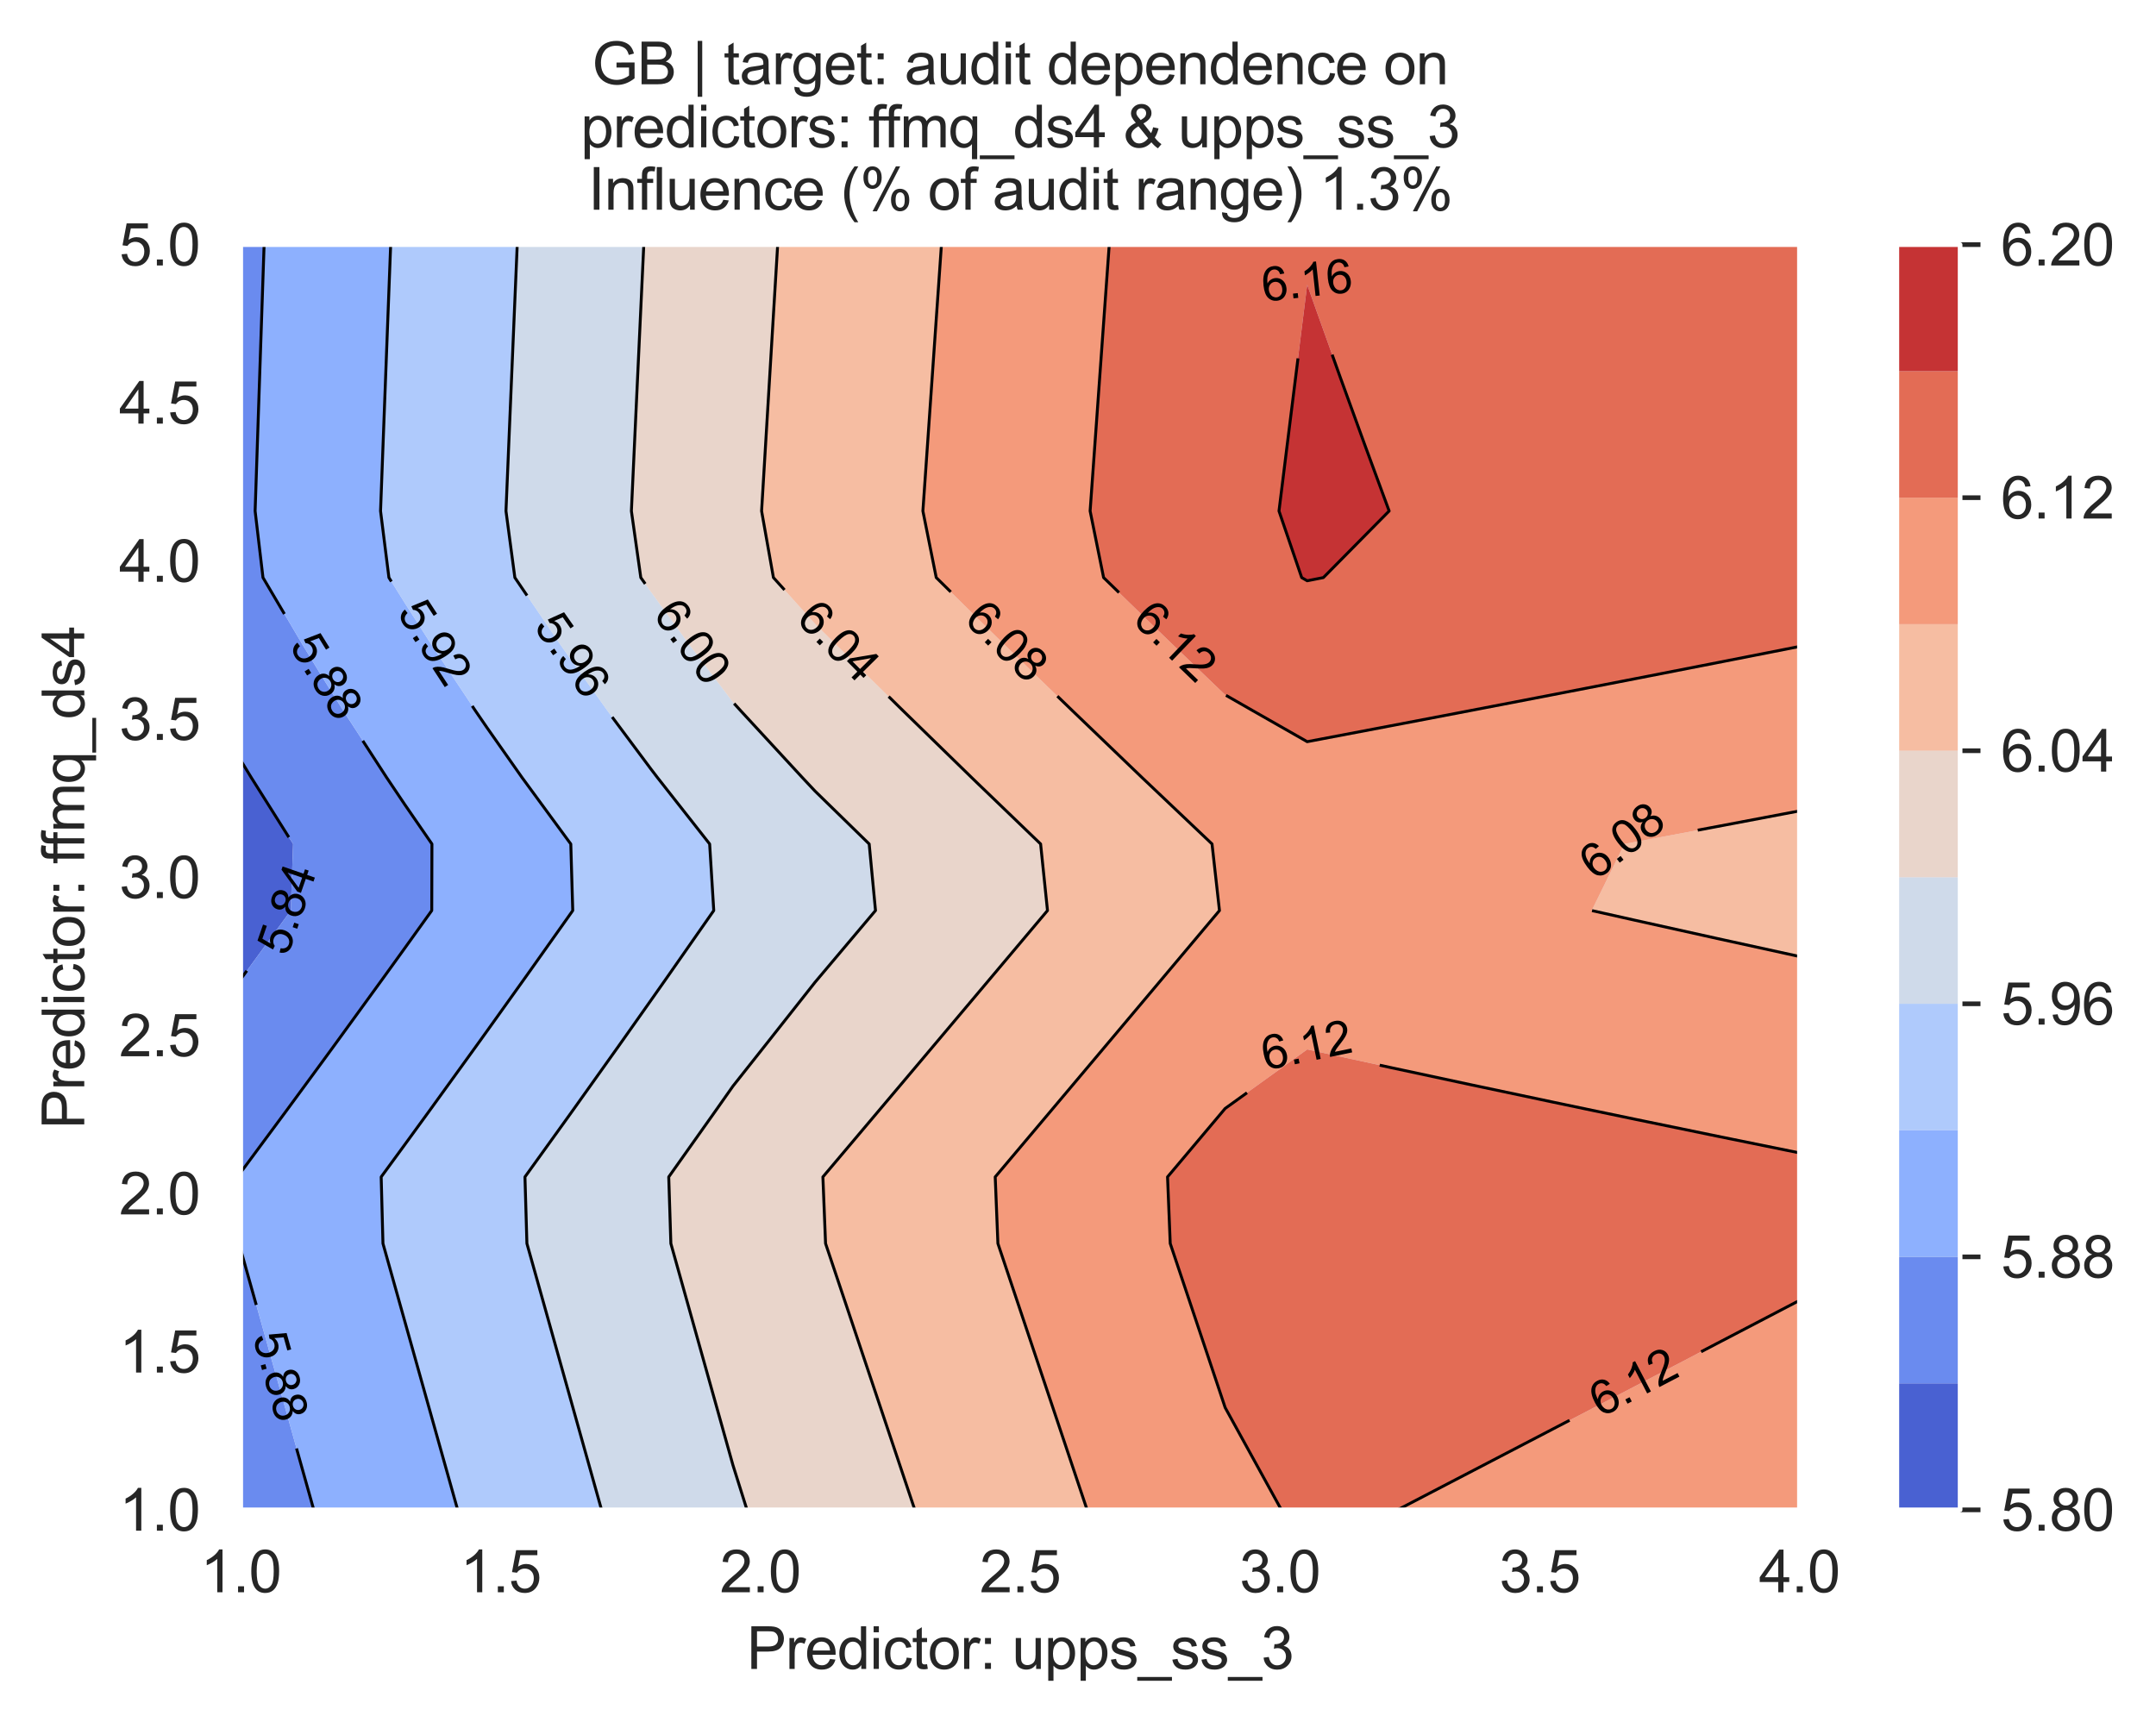 <?xml version="1.0" encoding="utf-8" standalone="no"?>
<!DOCTYPE svg PUBLIC "-//W3C//DTD SVG 1.1//EN"
  "http://www.w3.org/Graphics/SVG/1.1/DTD/svg11.dtd">
<svg xmlns:xlink="http://www.w3.org/1999/xlink" width="370.48pt" height="296.003pt" viewBox="0 0 370.48 296.003" xmlns="http://www.w3.org/2000/svg" version="1.1">
 <defs>
  <style type="text/css">*{stroke-linejoin: round; stroke-linecap: butt}</style>
 </defs>
 <g id="figure_1">
  <g id="patch_1">
   <path d="M 0 296.003 
L 370.48 296.003 
L 370.48 0 
L 0 0 
z
" style="fill: #ffffff"/>
  </g>
  <g id="axes_1">
   <g id="patch_2">
    <path d="M 41.367 259.483 
L 309.207 259.483 
L 309.207 42.043 
L 41.367 42.043 
z
" style="fill: #eaeaf2"/>
   </g>
   <g id="matplotlib.axis_1">
    <g id="xtick_1">
     <g id="line2d_1">
      <path d="M 41.367 259.483 
L 41.367 42.043 
" clip-path="url(#pb5ce07b259)" style="fill: none; stroke: #ffffff; stroke-width: 0.8; stroke-linecap: round"/>
     </g>
     <g id="text_1">
      <!-- 1.0 -->
      <g style="fill: #262626" transform="translate(34.417 273.641)scale(0.1 -0.1)">
       <defs>
        <path id="ArialMT-31" d="M 2384 0 
L 1822 0 
L 1822 3584 
Q 1619 3391 1289 3197 
Q 959 3003 697 2906 
L 697 3450 
Q 1169 3672 1522 3987 
Q 1875 4303 2022 4600 
L 2384 4600 
L 2384 0 
z
" transform="scale(0.016)"/>
        <path id="ArialMT-2e" d="M 581 0 
L 581 641 
L 1222 641 
L 1222 0 
L 581 0 
z
" transform="scale(0.016)"/>
        <path id="ArialMT-30" d="M 266 2259 
Q 266 3072 433 3567 
Q 600 4063 929 4331 
Q 1259 4600 1759 4600 
Q 2128 4600 2406 4451 
Q 2684 4303 2865 4023 
Q 3047 3744 3150 3342 
Q 3253 2941 3253 2259 
Q 3253 1453 3087 958 
Q 2922 463 2592 192 
Q 2263 -78 1759 -78 
Q 1097 -78 719 397 
Q 266 969 266 2259 
z
M 844 2259 
Q 844 1131 1108 757 
Q 1372 384 1759 384 
Q 2147 384 2411 759 
Q 2675 1134 2675 2259 
Q 2675 3391 2411 3762 
Q 2147 4134 1753 4134 
Q 1366 4134 1134 3806 
Q 844 3388 844 2259 
z
" transform="scale(0.016)"/>
       </defs>
       <use xlink:href="#ArialMT-31"/>
       <use xlink:href="#ArialMT-2e" x="55.615"/>
       <use xlink:href="#ArialMT-30" x="83.398"/>
      </g>
     </g>
    </g>
    <g id="xtick_2">
     <g id="line2d_2">
      <path d="M 86.007 259.483 
L 86.007 42.043 
" clip-path="url(#pb5ce07b259)" style="fill: none; stroke: #ffffff; stroke-width: 0.8; stroke-linecap: round"/>
     </g>
     <g id="text_2">
      <!-- 1.5 -->
      <g style="fill: #262626" transform="translate(79.057 273.641)scale(0.1 -0.1)">
       <defs>
        <path id="ArialMT-35" d="M 266 1200 
L 856 1250 
Q 922 819 1161 601 
Q 1400 384 1738 384 
Q 2144 384 2425 690 
Q 2706 997 2706 1503 
Q 2706 1984 2436 2262 
Q 2166 2541 1728 2541 
Q 1456 2541 1237 2417 
Q 1019 2294 894 2097 
L 366 2166 
L 809 4519 
L 3088 4519 
L 3088 3981 
L 1259 3981 
L 1013 2750 
Q 1425 3038 1878 3038 
Q 2478 3038 2890 2622 
Q 3303 2206 3303 1553 
Q 3303 931 2941 478 
Q 2500 -78 1738 -78 
Q 1113 -78 717 272 
Q 322 622 266 1200 
z
" transform="scale(0.016)"/>
       </defs>
       <use xlink:href="#ArialMT-31"/>
       <use xlink:href="#ArialMT-2e" x="55.615"/>
       <use xlink:href="#ArialMT-35" x="83.398"/>
      </g>
     </g>
    </g>
    <g id="xtick_3">
     <g id="line2d_3">
      <path d="M 130.647 259.483 
L 130.647 42.043 
" clip-path="url(#pb5ce07b259)" style="fill: none; stroke: #ffffff; stroke-width: 0.8; stroke-linecap: round"/>
     </g>
     <g id="text_3">
      <!-- 2.0 -->
      <g style="fill: #262626" transform="translate(123.697 273.641)scale(0.1 -0.1)">
       <defs>
        <path id="ArialMT-32" d="M 3222 541 
L 3222 0 
L 194 0 
Q 188 203 259 391 
Q 375 700 629 1000 
Q 884 1300 1366 1694 
Q 2113 2306 2375 2664 
Q 2638 3022 2638 3341 
Q 2638 3675 2398 3904 
Q 2159 4134 1775 4134 
Q 1369 4134 1125 3890 
Q 881 3647 878 3216 
L 300 3275 
Q 359 3922 746 4261 
Q 1134 4600 1788 4600 
Q 2447 4600 2831 4234 
Q 3216 3869 3216 3328 
Q 3216 3053 3103 2787 
Q 2991 2522 2730 2228 
Q 2469 1934 1863 1422 
Q 1356 997 1212 845 
Q 1069 694 975 541 
L 3222 541 
z
" transform="scale(0.016)"/>
       </defs>
       <use xlink:href="#ArialMT-32"/>
       <use xlink:href="#ArialMT-2e" x="55.615"/>
       <use xlink:href="#ArialMT-30" x="83.398"/>
      </g>
     </g>
    </g>
    <g id="xtick_4">
     <g id="line2d_4">
      <path d="M 175.287 259.483 
L 175.287 42.043 
" clip-path="url(#pb5ce07b259)" style="fill: none; stroke: #ffffff; stroke-width: 0.8; stroke-linecap: round"/>
     </g>
     <g id="text_4">
      <!-- 2.5 -->
      <g style="fill: #262626" transform="translate(168.337 273.641)scale(0.1 -0.1)">
       <use xlink:href="#ArialMT-32"/>
       <use xlink:href="#ArialMT-2e" x="55.615"/>
       <use xlink:href="#ArialMT-35" x="83.398"/>
      </g>
     </g>
    </g>
    <g id="xtick_5">
     <g id="line2d_5">
      <path d="M 219.927 259.483 
L 219.927 42.043 
" clip-path="url(#pb5ce07b259)" style="fill: none; stroke: #ffffff; stroke-width: 0.8; stroke-linecap: round"/>
     </g>
     <g id="text_5">
      <!-- 3.0 -->
      <g style="fill: #262626" transform="translate(212.977 273.641)scale(0.1 -0.1)">
       <defs>
        <path id="ArialMT-33" d="M 269 1209 
L 831 1284 
Q 928 806 1161 595 
Q 1394 384 1728 384 
Q 2125 384 2398 659 
Q 2672 934 2672 1341 
Q 2672 1728 2419 1979 
Q 2166 2231 1775 2231 
Q 1616 2231 1378 2169 
L 1441 2663 
Q 1497 2656 1531 2656 
Q 1891 2656 2178 2843 
Q 2466 3031 2466 3422 
Q 2466 3731 2256 3934 
Q 2047 4138 1716 4138 
Q 1388 4138 1169 3931 
Q 950 3725 888 3313 
L 325 3413 
Q 428 3978 793 4289 
Q 1159 4600 1703 4600 
Q 2078 4600 2393 4439 
Q 2709 4278 2876 4000 
Q 3044 3722 3044 3409 
Q 3044 3113 2884 2869 
Q 2725 2625 2413 2481 
Q 2819 2388 3044 2092 
Q 3269 1797 3269 1353 
Q 3269 753 2831 336 
Q 2394 -81 1725 -81 
Q 1122 -81 723 278 
Q 325 638 269 1209 
z
" transform="scale(0.016)"/>
       </defs>
       <use xlink:href="#ArialMT-33"/>
       <use xlink:href="#ArialMT-2e" x="55.615"/>
       <use xlink:href="#ArialMT-30" x="83.398"/>
      </g>
     </g>
    </g>
    <g id="xtick_6">
     <g id="line2d_6">
      <path d="M 264.567 259.483 
L 264.567 42.043 
" clip-path="url(#pb5ce07b259)" style="fill: none; stroke: #ffffff; stroke-width: 0.8; stroke-linecap: round"/>
     </g>
     <g id="text_6">
      <!-- 3.5 -->
      <g style="fill: #262626" transform="translate(257.617 273.641)scale(0.1 -0.1)">
       <use xlink:href="#ArialMT-33"/>
       <use xlink:href="#ArialMT-2e" x="55.615"/>
       <use xlink:href="#ArialMT-35" x="83.398"/>
      </g>
     </g>
    </g>
    <g id="xtick_7">
     <g id="line2d_7">
      <path d="M 309.207 259.483 
L 309.207 42.043 
" clip-path="url(#pb5ce07b259)" style="fill: none; stroke: #ffffff; stroke-width: 0.8; stroke-linecap: round"/>
     </g>
     <g id="text_7">
      <!-- 4.0 -->
      <g style="fill: #262626" transform="translate(302.257 273.641)scale(0.1 -0.1)">
       <defs>
        <path id="ArialMT-34" d="M 2069 0 
L 2069 1097 
L 81 1097 
L 81 1613 
L 2172 4581 
L 2631 4581 
L 2631 1613 
L 3250 1613 
L 3250 1097 
L 2631 1097 
L 2631 0 
L 2069 0 
z
M 2069 1613 
L 2069 3678 
L 634 1613 
L 2069 1613 
z
" transform="scale(0.016)"/>
       </defs>
       <use xlink:href="#ArialMT-34"/>
       <use xlink:href="#ArialMT-2e" x="55.615"/>
       <use xlink:href="#ArialMT-30" x="83.398"/>
      </g>
     </g>
    </g>
    <g id="text_8">
     <!-- Predictor: upps_ss_3 -->
     <g style="fill: #262626" transform="translate(128.32 286.816)scale(0.1 -0.1)">
      <defs>
       <path id="ArialMT-50" d="M 494 0 
L 494 4581 
L 2222 4581 
Q 2678 4581 2919 4538 
Q 3256 4481 3484 4323 
Q 3713 4166 3852 3881 
Q 3991 3597 3991 3256 
Q 3991 2672 3619 2267 
Q 3247 1863 2275 1863 
L 1100 1863 
L 1100 0 
L 494 0 
z
M 1100 2403 
L 2284 2403 
Q 2872 2403 3119 2622 
Q 3366 2841 3366 3238 
Q 3366 3525 3220 3729 
Q 3075 3934 2838 4000 
Q 2684 4041 2272 4041 
L 1100 4041 
L 1100 2403 
z
" transform="scale(0.016)"/>
       <path id="ArialMT-72" d="M 416 0 
L 416 3319 
L 922 3319 
L 922 2816 
Q 1116 3169 1280 3281 
Q 1444 3394 1641 3394 
Q 1925 3394 2219 3213 
L 2025 2691 
Q 1819 2813 1613 2813 
Q 1428 2813 1281 2702 
Q 1134 2591 1072 2394 
Q 978 2094 978 1738 
L 978 0 
L 416 0 
z
" transform="scale(0.016)"/>
       <path id="ArialMT-65" d="M 2694 1069 
L 3275 997 
Q 3138 488 2766 206 
Q 2394 -75 1816 -75 
Q 1088 -75 661 373 
Q 234 822 234 1631 
Q 234 2469 665 2931 
Q 1097 3394 1784 3394 
Q 2450 3394 2872 2941 
Q 3294 2488 3294 1666 
Q 3294 1616 3291 1516 
L 816 1516 
Q 847 969 1125 678 
Q 1403 388 1819 388 
Q 2128 388 2347 550 
Q 2566 713 2694 1069 
z
M 847 1978 
L 2700 1978 
Q 2663 2397 2488 2606 
Q 2219 2931 1791 2931 
Q 1403 2931 1139 2672 
Q 875 2413 847 1978 
z
" transform="scale(0.016)"/>
       <path id="ArialMT-64" d="M 2575 0 
L 2575 419 
Q 2259 -75 1647 -75 
Q 1250 -75 917 144 
Q 584 363 401 755 
Q 219 1147 219 1656 
Q 219 2153 384 2558 
Q 550 2963 881 3178 
Q 1213 3394 1622 3394 
Q 1922 3394 2156 3267 
Q 2391 3141 2538 2938 
L 2538 4581 
L 3097 4581 
L 3097 0 
L 2575 0 
z
M 797 1656 
Q 797 1019 1065 703 
Q 1334 388 1700 388 
Q 2069 388 2326 689 
Q 2584 991 2584 1609 
Q 2584 2291 2321 2609 
Q 2059 2928 1675 2928 
Q 1300 2928 1048 2622 
Q 797 2316 797 1656 
z
" transform="scale(0.016)"/>
       <path id="ArialMT-69" d="M 425 3934 
L 425 4581 
L 988 4581 
L 988 3934 
L 425 3934 
z
M 425 0 
L 425 3319 
L 988 3319 
L 988 0 
L 425 0 
z
" transform="scale(0.016)"/>
       <path id="ArialMT-63" d="M 2588 1216 
L 3141 1144 
Q 3050 572 2676 248 
Q 2303 -75 1759 -75 
Q 1078 -75 664 370 
Q 250 816 250 1647 
Q 250 2184 428 2587 
Q 606 2991 970 3192 
Q 1334 3394 1763 3394 
Q 2303 3394 2647 3120 
Q 2991 2847 3088 2344 
L 2541 2259 
Q 2463 2594 2264 2762 
Q 2066 2931 1784 2931 
Q 1359 2931 1093 2626 
Q 828 2322 828 1663 
Q 828 994 1084 691 
Q 1341 388 1753 388 
Q 2084 388 2306 591 
Q 2528 794 2588 1216 
z
" transform="scale(0.016)"/>
       <path id="ArialMT-74" d="M 1650 503 
L 1731 6 
Q 1494 -44 1306 -44 
Q 1000 -44 831 53 
Q 663 150 594 308 
Q 525 466 525 972 
L 525 2881 
L 113 2881 
L 113 3319 
L 525 3319 
L 525 4141 
L 1084 4478 
L 1084 3319 
L 1650 3319 
L 1650 2881 
L 1084 2881 
L 1084 941 
Q 1084 700 1114 631 
Q 1144 563 1211 522 
Q 1278 481 1403 481 
Q 1497 481 1650 503 
z
" transform="scale(0.016)"/>
       <path id="ArialMT-6f" d="M 213 1659 
Q 213 2581 725 3025 
Q 1153 3394 1769 3394 
Q 2453 3394 2887 2945 
Q 3322 2497 3322 1706 
Q 3322 1066 3130 698 
Q 2938 331 2570 128 
Q 2203 -75 1769 -75 
Q 1072 -75 642 372 
Q 213 819 213 1659 
z
M 791 1659 
Q 791 1022 1069 705 
Q 1347 388 1769 388 
Q 2188 388 2466 706 
Q 2744 1025 2744 1678 
Q 2744 2294 2464 2611 
Q 2184 2928 1769 2928 
Q 1347 2928 1069 2612 
Q 791 2297 791 1659 
z
" transform="scale(0.016)"/>
       <path id="ArialMT-3a" d="M 578 2678 
L 578 3319 
L 1219 3319 
L 1219 2678 
L 578 2678 
z
M 578 0 
L 578 641 
L 1219 641 
L 1219 0 
L 578 0 
z
" transform="scale(0.016)"/>
       <path id="ArialMT-20" transform="scale(0.016)"/>
       <path id="ArialMT-75" d="M 2597 0 
L 2597 488 
Q 2209 -75 1544 -75 
Q 1250 -75 995 37 
Q 741 150 617 320 
Q 494 491 444 738 
Q 409 903 409 1263 
L 409 3319 
L 972 3319 
L 972 1478 
Q 972 1038 1006 884 
Q 1059 663 1231 536 
Q 1403 409 1656 409 
Q 1909 409 2131 539 
Q 2353 669 2445 892 
Q 2538 1116 2538 1541 
L 2538 3319 
L 3100 3319 
L 3100 0 
L 2597 0 
z
" transform="scale(0.016)"/>
       <path id="ArialMT-70" d="M 422 -1272 
L 422 3319 
L 934 3319 
L 934 2888 
Q 1116 3141 1344 3267 
Q 1572 3394 1897 3394 
Q 2322 3394 2647 3175 
Q 2972 2956 3137 2557 
Q 3303 2159 3303 1684 
Q 3303 1175 3120 767 
Q 2938 359 2589 142 
Q 2241 -75 1856 -75 
Q 1575 -75 1351 44 
Q 1128 163 984 344 
L 984 -1272 
L 422 -1272 
z
M 931 1641 
Q 931 1000 1190 694 
Q 1450 388 1819 388 
Q 2194 388 2461 705 
Q 2728 1022 2728 1688 
Q 2728 2322 2467 2637 
Q 2206 2953 1844 2953 
Q 1484 2953 1207 2617 
Q 931 2281 931 1641 
z
" transform="scale(0.016)"/>
       <path id="ArialMT-73" d="M 197 991 
L 753 1078 
Q 800 744 1014 566 
Q 1228 388 1613 388 
Q 2000 388 2187 545 
Q 2375 703 2375 916 
Q 2375 1106 2209 1216 
Q 2094 1291 1634 1406 
Q 1016 1563 777 1677 
Q 538 1791 414 1992 
Q 291 2194 291 2438 
Q 291 2659 392 2848 
Q 494 3038 669 3163 
Q 800 3259 1026 3326 
Q 1253 3394 1513 3394 
Q 1903 3394 2198 3281 
Q 2494 3169 2634 2976 
Q 2775 2784 2828 2463 
L 2278 2388 
Q 2241 2644 2061 2787 
Q 1881 2931 1553 2931 
Q 1166 2931 1000 2803 
Q 834 2675 834 2503 
Q 834 2394 903 2306 
Q 972 2216 1119 2156 
Q 1203 2125 1616 2013 
Q 2213 1853 2448 1751 
Q 2684 1650 2818 1456 
Q 2953 1263 2953 975 
Q 2953 694 2789 445 
Q 2625 197 2315 61 
Q 2006 -75 1616 -75 
Q 969 -75 630 194 
Q 291 463 197 991 
z
" transform="scale(0.016)"/>
       <path id="ArialMT-5f" d="M -97 -1272 
L -97 -866 
L 3631 -866 
L 3631 -1272 
L -97 -1272 
z
" transform="scale(0.016)"/>
      </defs>
      <use xlink:href="#ArialMT-50"/>
      <use xlink:href="#ArialMT-72" x="66.699"/>
      <use xlink:href="#ArialMT-65" x="100"/>
      <use xlink:href="#ArialMT-64" x="155.615"/>
      <use xlink:href="#ArialMT-69" x="211.23"/>
      <use xlink:href="#ArialMT-63" x="233.447"/>
      <use xlink:href="#ArialMT-74" x="283.447"/>
      <use xlink:href="#ArialMT-6f" x="311.23"/>
      <use xlink:href="#ArialMT-72" x="366.846"/>
      <use xlink:href="#ArialMT-3a" x="400.146"/>
      <use xlink:href="#ArialMT-20" x="427.93"/>
      <use xlink:href="#ArialMT-75" x="455.713"/>
      <use xlink:href="#ArialMT-70" x="511.328"/>
      <use xlink:href="#ArialMT-70" x="566.943"/>
      <use xlink:href="#ArialMT-73" x="622.559"/>
      <use xlink:href="#ArialMT-5f" x="672.559"/>
      <use xlink:href="#ArialMT-73" x="728.174"/>
      <use xlink:href="#ArialMT-73" x="778.174"/>
      <use xlink:href="#ArialMT-5f" x="828.174"/>
      <use xlink:href="#ArialMT-33" x="883.789"/>
     </g>
    </g>
   </g>
   <g id="matplotlib.axis_2">
    <g id="ytick_1">
     <g id="line2d_8">
      <path d="M 41.367 259.483 
L 309.207 259.483 
" clip-path="url(#pb5ce07b259)" style="fill: none; stroke: #ffffff; stroke-width: 0.8; stroke-linecap: round"/>
     </g>
     <g id="text_9">
      <!-- 1.0 -->
      <g style="fill: #262626" transform="translate(20.467 263.062)scale(0.1 -0.1)">
       <use xlink:href="#ArialMT-31"/>
       <use xlink:href="#ArialMT-2e" x="55.615"/>
       <use xlink:href="#ArialMT-30" x="83.398"/>
      </g>
     </g>
    </g>
    <g id="ytick_2">
     <g id="line2d_9">
      <path d="M 41.367 232.303 
L 309.207 232.303 
" clip-path="url(#pb5ce07b259)" style="fill: none; stroke: #ffffff; stroke-width: 0.8; stroke-linecap: round"/>
     </g>
     <g id="text_10">
      <!-- 1.5 -->
      <g style="fill: #262626" transform="translate(20.467 235.882)scale(0.1 -0.1)">
       <use xlink:href="#ArialMT-31"/>
       <use xlink:href="#ArialMT-2e" x="55.615"/>
       <use xlink:href="#ArialMT-35" x="83.398"/>
      </g>
     </g>
    </g>
    <g id="ytick_3">
     <g id="line2d_10">
      <path d="M 41.367 205.123 
L 309.207 205.123 
" clip-path="url(#pb5ce07b259)" style="fill: none; stroke: #ffffff; stroke-width: 0.8; stroke-linecap: round"/>
     </g>
     <g id="text_11">
      <!-- 2.0 -->
      <g style="fill: #262626" transform="translate(20.467 208.702)scale(0.1 -0.1)">
       <use xlink:href="#ArialMT-32"/>
       <use xlink:href="#ArialMT-2e" x="55.615"/>
       <use xlink:href="#ArialMT-30" x="83.398"/>
      </g>
     </g>
    </g>
    <g id="ytick_4">
     <g id="line2d_11">
      <path d="M 41.367 177.943 
L 309.207 177.943 
" clip-path="url(#pb5ce07b259)" style="fill: none; stroke: #ffffff; stroke-width: 0.8; stroke-linecap: round"/>
     </g>
     <g id="text_12">
      <!-- 2.5 -->
      <g style="fill: #262626" transform="translate(20.467 181.522)scale(0.1 -0.1)">
       <use xlink:href="#ArialMT-32"/>
       <use xlink:href="#ArialMT-2e" x="55.615"/>
       <use xlink:href="#ArialMT-35" x="83.398"/>
      </g>
     </g>
    </g>
    <g id="ytick_5">
     <g id="line2d_12">
      <path d="M 41.367 150.763 
L 309.207 150.763 
" clip-path="url(#pb5ce07b259)" style="fill: none; stroke: #ffffff; stroke-width: 0.8; stroke-linecap: round"/>
     </g>
     <g id="text_13">
      <!-- 3.0 -->
      <g style="fill: #262626" transform="translate(20.467 154.342)scale(0.1 -0.1)">
       <use xlink:href="#ArialMT-33"/>
       <use xlink:href="#ArialMT-2e" x="55.615"/>
       <use xlink:href="#ArialMT-30" x="83.398"/>
      </g>
     </g>
    </g>
    <g id="ytick_6">
     <g id="line2d_13">
      <path d="M 41.367 123.583 
L 309.207 123.583 
" clip-path="url(#pb5ce07b259)" style="fill: none; stroke: #ffffff; stroke-width: 0.8; stroke-linecap: round"/>
     </g>
     <g id="text_14">
      <!-- 3.5 -->
      <g style="fill: #262626" transform="translate(20.467 127.162)scale(0.1 -0.1)">
       <use xlink:href="#ArialMT-33"/>
       <use xlink:href="#ArialMT-2e" x="55.615"/>
       <use xlink:href="#ArialMT-35" x="83.398"/>
      </g>
     </g>
    </g>
    <g id="ytick_7">
     <g id="line2d_14">
      <path d="M 41.367 96.403 
L 309.207 96.403 
" clip-path="url(#pb5ce07b259)" style="fill: none; stroke: #ffffff; stroke-width: 0.8; stroke-linecap: round"/>
     </g>
     <g id="text_15">
      <!-- 4.0 -->
      <g style="fill: #262626" transform="translate(20.467 99.982)scale(0.1 -0.1)">
       <use xlink:href="#ArialMT-34"/>
       <use xlink:href="#ArialMT-2e" x="55.615"/>
       <use xlink:href="#ArialMT-30" x="83.398"/>
      </g>
     </g>
    </g>
    <g id="ytick_8">
     <g id="line2d_15">
      <path d="M 41.367 69.223 
L 309.207 69.223 
" clip-path="url(#pb5ce07b259)" style="fill: none; stroke: #ffffff; stroke-width: 0.8; stroke-linecap: round"/>
     </g>
     <g id="text_16">
      <!-- 4.5 -->
      <g style="fill: #262626" transform="translate(20.467 72.802)scale(0.1 -0.1)">
       <use xlink:href="#ArialMT-34"/>
       <use xlink:href="#ArialMT-2e" x="55.615"/>
       <use xlink:href="#ArialMT-35" x="83.398"/>
      </g>
     </g>
    </g>
    <g id="ytick_9">
     <g id="line2d_16">
      <path d="M 41.367 42.043 
L 309.207 42.043 
" clip-path="url(#pb5ce07b259)" style="fill: none; stroke: #ffffff; stroke-width: 0.8; stroke-linecap: round"/>
     </g>
     <g id="text_17">
      <!-- 5.0 -->
      <g style="fill: #262626" transform="translate(20.467 45.622)scale(0.1 -0.1)">
       <use xlink:href="#ArialMT-35"/>
       <use xlink:href="#ArialMT-2e" x="55.615"/>
       <use xlink:href="#ArialMT-30" x="83.398"/>
      </g>
     </g>
    </g>
    <g id="text_18">
     <!-- Predictor: ffmq_ds4 -->
     <g style="fill: #262626" transform="translate(14.48 194.025)rotate(-90)scale(0.1 -0.1)">
      <defs>
       <path id="ArialMT-66" d="M 556 0 
L 556 2881 
L 59 2881 
L 59 3319 
L 556 3319 
L 556 3672 
Q 556 4006 616 4169 
Q 697 4388 901 4523 
Q 1106 4659 1475 4659 
Q 1713 4659 2000 4603 
L 1916 4113 
Q 1741 4144 1584 4144 
Q 1328 4144 1222 4034 
Q 1116 3925 1116 3625 
L 1116 3319 
L 1763 3319 
L 1763 2881 
L 1116 2881 
L 1116 0 
L 556 0 
z
" transform="scale(0.016)"/>
       <path id="ArialMT-6d" d="M 422 0 
L 422 3319 
L 925 3319 
L 925 2853 
Q 1081 3097 1340 3245 
Q 1600 3394 1931 3394 
Q 2300 3394 2536 3241 
Q 2772 3088 2869 2813 
Q 3263 3394 3894 3394 
Q 4388 3394 4653 3120 
Q 4919 2847 4919 2278 
L 4919 0 
L 4359 0 
L 4359 2091 
Q 4359 2428 4304 2576 
Q 4250 2725 4106 2815 
Q 3963 2906 3769 2906 
Q 3419 2906 3187 2673 
Q 2956 2441 2956 1928 
L 2956 0 
L 2394 0 
L 2394 2156 
Q 2394 2531 2256 2718 
Q 2119 2906 1806 2906 
Q 1569 2906 1367 2781 
Q 1166 2656 1075 2415 
Q 984 2175 984 1722 
L 984 0 
L 422 0 
z
" transform="scale(0.016)"/>
       <path id="ArialMT-71" d="M 2538 -1272 
L 2538 353 
Q 2406 169 2170 47 
Q 1934 -75 1669 -75 
Q 1078 -75 651 397 
Q 225 869 225 1691 
Q 225 2191 398 2587 
Q 572 2984 901 3189 
Q 1231 3394 1625 3394 
Q 2241 3394 2594 2875 
L 2594 3319 
L 3100 3319 
L 3100 -1272 
L 2538 -1272 
z
M 803 1669 
Q 803 1028 1072 708 
Q 1341 388 1716 388 
Q 2075 388 2334 692 
Q 2594 997 2594 1619 
Q 2594 2281 2320 2615 
Q 2047 2950 1678 2950 
Q 1313 2950 1058 2639 
Q 803 2328 803 1669 
z
" transform="scale(0.016)"/>
      </defs>
      <use xlink:href="#ArialMT-50"/>
      <use xlink:href="#ArialMT-72" x="66.699"/>
      <use xlink:href="#ArialMT-65" x="100"/>
      <use xlink:href="#ArialMT-64" x="155.615"/>
      <use xlink:href="#ArialMT-69" x="211.23"/>
      <use xlink:href="#ArialMT-63" x="233.447"/>
      <use xlink:href="#ArialMT-74" x="283.447"/>
      <use xlink:href="#ArialMT-6f" x="311.23"/>
      <use xlink:href="#ArialMT-72" x="366.846"/>
      <use xlink:href="#ArialMT-3a" x="400.146"/>
      <use xlink:href="#ArialMT-20" x="427.93"/>
      <use xlink:href="#ArialMT-66" x="455.713"/>
      <use xlink:href="#ArialMT-66" x="481.746"/>
      <use xlink:href="#ArialMT-6d" x="509.529"/>
      <use xlink:href="#ArialMT-71" x="592.83"/>
      <use xlink:href="#ArialMT-5f" x="648.445"/>
      <use xlink:href="#ArialMT-64" x="704.061"/>
      <use xlink:href="#ArialMT-73" x="759.676"/>
      <use xlink:href="#ArialMT-34" x="809.676"/>
     </g>
    </g>
   </g>
   <g id="PathCollection_1">
    <path d="M 41.617 167.929 
L 49.962 156.485 
L 50.362 145.041 
L 43.156 133.597 
L 41.367 130.665 
L 41.367 133.597 
L 41.367 145.041 
L 41.367 156.485 
L 41.367 167.929 
L 41.367 168.27 
z
" clip-path="url(#pb5ce07b259)" style="fill: #4961d2"/>
   </g>
   <g id="PathCollection_2">
    <path d="M 50.707 248.039 
L 47.496 236.595 
L 44.284 225.15 
L 41.367 214.76 
L 41.367 225.15 
L 41.367 236.595 
L 41.367 248.039 
L 41.367 259.483 
L 53.918 259.483 
z
" clip-path="url(#pb5ce07b259)" style="fill: #6a8bef"/>
    <path d="M 49.265 190.818 
L 55.464 182.373 
L 57.655 179.374 
L 65.963 167.929 
L 69.561 162.939 
L 74.191 156.485 
L 74.222 145.041 
L 69.561 138.274 
L 66.42 133.597 
L 58.998 122.153 
L 55.464 116.5 
L 51.93 110.708 
L 45.19 99.264 
L 43.84 87.82 
L 44.224 76.376 
L 44.609 64.932 
L 44.996 53.487 
L 45.384 42.043 
L 41.367 42.043 
L 41.367 53.487 
L 41.367 64.932 
L 41.367 76.376 
L 41.367 87.82 
L 41.367 99.264 
L 41.367 110.708 
L 41.367 122.153 
L 41.367 130.665 
L 43.156 133.597 
L 50.362 145.041 
L 49.962 156.485 
L 41.617 167.929 
L 41.367 168.27 
L 41.367 179.374 
L 41.367 190.818 
L 41.367 201.49 
z
" clip-path="url(#pb5ce07b259)" style="fill: #6a8bef"/>
   </g>
   <g id="PathCollection_3">
    <path d="M 55.464 259.483 
L 69.561 259.483 
L 78.644 259.483 
L 75.436 248.039 
L 72.227 236.595 
L 69.561 227.088 
L 69.017 225.15 
L 65.807 213.706 
L 65.5 202.262 
L 69.561 196.711 
L 73.851 190.818 
L 82.121 179.374 
L 83.658 177.234 
L 90.31 167.929 
L 97.755 157.429 
L 98.42 156.485 
L 98.083 145.041 
L 97.755 144.605 
L 89.684 133.597 
L 83.658 125.017 
L 81.695 122.153 
L 74.086 110.708 
L 69.561 103.634 
L 66.831 99.264 
L 65.392 87.82 
L 65.824 76.376 
L 66.258 64.932 
L 66.694 53.487 
L 67.132 42.043 
L 55.464 42.043 
L 45.384 42.043 
L 44.996 53.487 
L 44.609 64.932 
L 44.224 76.376 
L 43.84 87.82 
L 45.19 99.264 
L 51.93 110.708 
L 55.464 116.5 
L 58.998 122.153 
L 66.42 133.597 
L 69.561 138.274 
L 74.222 145.041 
L 74.191 156.485 
L 69.561 162.939 
L 65.963 167.929 
L 57.655 179.374 
L 55.464 182.373 
L 49.265 190.818 
L 41.367 201.49 
L 41.367 202.262 
L 41.367 213.706 
L 41.367 214.76 
L 44.284 225.15 
L 47.496 236.595 
L 50.707 248.039 
L 53.918 259.483 
z
" clip-path="url(#pb5ce07b259)" style="fill: #8db0fe"/>
   </g>
   <g id="PathCollection_4">
    <path d="M 83.658 259.483 
L 97.755 259.483 
L 103.371 259.483 
L 100.165 248.039 
L 97.755 239.436 
L 96.958 236.595 
L 93.751 225.15 
L 90.543 213.706 
L 90.207 202.262 
L 97.755 191.771 
L 98.437 190.818 
L 106.587 179.374 
L 111.851 171.92 
L 114.657 167.929 
L 122.649 156.485 
L 121.943 145.041 
L 112.948 133.597 
L 111.851 132.162 
L 104.391 122.153 
L 97.755 112.874 
L 96.242 110.708 
L 88.472 99.264 
L 86.945 87.82 
L 87.425 76.376 
L 87.908 64.932 
L 88.393 53.487 
L 88.88 42.043 
L 83.658 42.043 
L 69.561 42.043 
L 67.132 42.043 
L 66.694 53.487 
L 66.258 64.932 
L 65.824 76.376 
L 65.392 87.82 
L 66.831 99.264 
L 69.561 103.634 
L 74.086 110.708 
L 81.695 122.153 
L 83.658 125.017 
L 89.684 133.597 
L 97.755 144.605 
L 98.083 145.041 
L 98.42 156.485 
L 97.755 157.429 
L 90.31 167.929 
L 83.658 177.234 
L 82.121 179.374 
L 73.851 190.818 
L 69.561 196.711 
L 65.5 202.262 
L 65.807 213.706 
L 69.017 225.15 
L 69.561 227.088 
L 72.227 236.595 
L 75.436 248.039 
L 78.644 259.483 
z
" clip-path="url(#pb5ce07b259)" style="fill: #afcafc"/>
   </g>
   <g id="PathCollection_5">
    <path d="M 111.851 259.483 
L 125.948 259.483 
L 128.363 259.483 
L 125.948 251.804 
L 124.894 248.039 
L 121.69 236.595 
L 118.485 225.15 
L 115.279 213.706 
L 114.914 202.262 
L 123.023 190.818 
L 125.948 186.661 
L 131.717 179.374 
L 140.045 168.819 
L 140.795 167.929 
L 150.444 156.485 
L 149.358 145.041 
L 140.045 135.949 
L 137.841 133.597 
L 127.284 122.153 
L 125.948 120.683 
L 118.398 110.708 
L 111.851 101.71 
L 110.113 99.264 
L 108.497 87.82 
L 109.026 76.376 
L 109.558 64.932 
L 110.092 53.487 
L 110.628 42.043 
L 97.755 42.043 
L 88.88 42.043 
L 88.393 53.487 
L 87.908 64.932 
L 87.425 76.376 
L 86.945 87.82 
L 88.472 99.264 
L 96.242 110.708 
L 97.755 112.874 
L 104.391 122.153 
L 111.851 132.162 
L 112.948 133.597 
L 121.943 145.041 
L 122.649 156.485 
L 114.657 167.929 
L 111.851 171.92 
L 106.587 179.374 
L 98.437 190.818 
L 97.755 191.771 
L 90.207 202.262 
L 90.543 213.706 
L 93.751 225.15 
L 96.958 236.595 
L 97.755 239.436 
L 100.165 248.039 
L 103.371 259.483 
z
" clip-path="url(#pb5ce07b259)" style="fill: #cfdaea"/>
   </g>
   <g id="PathCollection_6">
    <path d="M 125.948 251.804 
L 128.363 259.483 
L 140.045 259.483 
L 154.142 259.483 
L 157.2 259.483 
L 154.142 250.355 
L 153.366 248.039 
L 149.532 236.595 
L 145.698 225.15 
L 141.862 213.706 
L 141.403 202.262 
L 151.066 190.818 
L 154.142 187.172 
L 160.719 179.374 
L 168.239 170.451 
L 170.363 167.929 
L 179.997 156.485 
L 178.814 145.041 
L 168.239 134.864 
L 166.93 133.597 
L 155.187 122.153 
L 154.142 121.127 
L 143.584 110.708 
L 140.045 107.19 
L 132.902 99.264 
L 130.87 87.82 
L 131.558 76.376 
L 132.249 64.932 
L 132.941 53.487 
L 133.636 42.043 
L 125.948 42.043 
L 111.851 42.043 
L 110.628 42.043 
L 110.092 53.487 
L 109.558 64.932 
L 109.026 76.376 
L 108.497 87.82 
L 110.113 99.264 
L 111.851 101.71 
L 118.398 110.708 
L 125.948 120.683 
L 127.284 122.153 
L 137.841 133.597 
L 140.045 135.949 
L 149.358 145.041 
L 150.444 156.485 
L 140.795 167.929 
L 140.045 168.819 
L 131.717 179.374 
L 125.948 186.661 
L 123.023 190.818 
L 114.914 202.262 
L 115.279 213.706 
L 118.485 225.15 
L 121.69 236.595 
L 124.894 248.039 
z
" clip-path="url(#pb5ce07b259)" style="fill: #e9d5cb"/>
   </g>
   <g id="PathCollection_7">
    <path d="M 154.142 250.355 
L 157.2 259.483 
L 168.239 259.483 
L 182.336 259.483 
L 186.804 259.483 
L 182.973 248.039 
L 182.336 246.135 
L 179.141 236.595 
L 175.309 225.15 
L 171.476 213.706 
L 171.015 202.262 
L 180.663 190.818 
L 182.336 188.832 
L 190.301 179.374 
L 196.432 172.088 
L 199.93 167.929 
L 209.549 156.485 
L 208.27 145.041 
L 196.432 133.81 
L 196.209 133.597 
L 184.291 122.153 
L 182.336 120.261 
L 172.516 110.708 
L 168.239 106.518 
L 160.879 99.264 
L 158.587 87.82 
L 159.382 76.376 
L 160.178 64.932 
L 160.976 53.487 
L 161.775 42.043 
L 154.142 42.043 
L 140.045 42.043 
L 133.636 42.043 
L 132.941 53.487 
L 132.249 64.932 
L 131.558 76.376 
L 130.87 87.82 
L 132.902 99.264 
L 140.045 107.19 
L 143.584 110.708 
L 154.142 121.127 
L 155.187 122.153 
L 166.93 133.597 
L 168.239 134.864 
L 178.814 145.041 
L 179.997 156.485 
L 170.363 167.929 
L 168.239 170.451 
L 160.719 179.374 
L 154.142 187.172 
L 151.066 190.818 
L 141.403 202.262 
L 141.862 213.706 
L 145.698 225.15 
L 149.532 236.595 
L 153.366 248.039 
z
" clip-path="url(#pb5ce07b259)" style="fill: #f6bda2"/>
    <path d="M 281.014 158.166 
L 295.11 161.294 
L 309.207 164.381 
L 309.207 156.485 
L 309.207 145.041 
L 309.207 139.362 
L 295.11 142.036 
L 281.014 144.69 
L 279.14 145.041 
L 273.513 156.485 
z
" clip-path="url(#pb5ce07b259)" style="fill: #f6bda2"/>
   </g>
   <g id="PathCollection_8">
    <path d="M 196.432 259.483 
L 210.529 259.483 
L 220.189 259.483 
L 213.899 248.039 
L 210.529 241.91 
L 208.751 236.595 
L 204.921 225.15 
L 201.09 213.706 
L 200.626 202.262 
L 210.26 190.818 
L 210.529 190.498 
L 224.626 180.352 
L 238.723 183.415 
L 252.82 186.437 
L 266.917 189.419 
L 273.595 190.818 
L 281.014 192.362 
L 295.11 195.266 
L 309.207 198.133 
L 309.207 190.818 
L 309.207 179.374 
L 309.207 167.929 
L 309.207 164.381 
L 295.11 161.294 
L 281.014 158.166 
L 273.513 156.485 
L 279.14 145.041 
L 281.014 144.69 
L 295.11 142.036 
L 309.207 139.362 
L 309.207 133.597 
L 309.207 122.153 
L 309.207 111.103 
L 295.11 113.879 
L 281.014 116.636 
L 266.917 119.372 
L 252.82 122.088 
L 252.484 122.153 
L 238.723 124.785 
L 224.626 127.463 
L 215.308 122.153 
L 210.529 119.42 
L 201.447 110.708 
L 196.432 105.865 
L 189.639 99.264 
L 187.323 87.82 
L 188.143 76.376 
L 188.964 64.932 
L 189.786 53.487 
L 190.61 42.043 
L 182.336 42.043 
L 168.239 42.043 
L 161.775 42.043 
L 160.976 53.487 
L 160.178 64.932 
L 159.382 76.376 
L 158.587 87.82 
L 160.879 99.264 
L 168.239 106.518 
L 172.516 110.708 
L 182.336 120.261 
L 184.291 122.153 
L 196.209 133.597 
L 196.432 133.81 
L 208.27 145.041 
L 209.549 156.485 
L 199.93 167.929 
L 196.432 172.088 
L 190.301 179.374 
L 182.336 188.832 
L 180.663 190.818 
L 171.015 202.262 
L 171.476 213.706 
L 175.309 225.15 
L 179.141 236.595 
L 182.336 246.135 
L 182.973 248.039 
L 186.804 259.483 
z
" clip-path="url(#pb5ce07b259)" style="fill: #f49a7b"/>
    <path d="M 252.82 259.483 
L 266.917 259.483 
L 281.014 259.483 
L 295.11 259.483 
L 309.207 259.483 
L 309.207 248.039 
L 309.207 236.595 
L 309.207 225.15 
L 309.207 223.491 
L 306.028 225.15 
L 295.11 230.848 
L 284.093 236.595 
L 281.014 238.2 
L 266.917 245.547 
L 262.134 248.039 
L 252.82 252.889 
L 240.151 259.483 
z
" clip-path="url(#pb5ce07b259)" style="fill: #f49a7b"/>
   </g>
   <g id="PathCollection_9">
    <path d="M 224.626 259.483 
L 238.723 259.483 
L 240.151 259.483 
L 252.82 252.889 
L 262.134 248.039 
L 266.917 245.547 
L 281.014 238.2 
L 284.093 236.595 
L 295.11 230.848 
L 306.028 225.15 
L 309.207 223.491 
L 309.207 213.706 
L 309.207 202.262 
L 309.207 198.133 
L 295.11 195.266 
L 281.014 192.362 
L 273.595 190.818 
L 266.917 189.419 
L 252.82 186.437 
L 238.723 183.415 
L 224.626 180.352 
L 210.529 190.498 
L 210.26 190.818 
L 200.626 202.262 
L 201.09 213.706 
L 204.921 225.15 
L 208.751 236.595 
L 210.529 241.91 
L 213.899 248.039 
L 220.189 259.483 
z
" clip-path="url(#pb5ce07b259)" style="fill: #e36c55"/>
    <path d="M 224.626 127.463 
L 238.723 124.785 
L 252.484 122.153 
L 252.82 122.088 
L 266.917 119.372 
L 281.014 116.636 
L 295.11 113.879 
L 309.207 111.103 
L 309.207 110.708 
L 309.207 99.264 
L 309.207 87.82 
L 309.207 76.376 
L 309.207 64.932 
L 309.207 53.487 
L 309.207 42.043 
L 295.11 42.043 
L 281.014 42.043 
L 266.917 42.043 
L 252.82 42.043 
L 238.723 42.043 
L 224.626 42.043 
L 210.529 42.043 
L 196.432 42.043 
L 190.61 42.043 
L 189.786 53.487 
L 188.964 64.932 
L 188.143 76.376 
L 187.323 87.82 
L 189.639 99.264 
L 196.432 105.865 
L 201.447 110.708 
L 210.529 119.42 
L 215.308 122.153 
z
M 223.678 99.264 
L 219.777 87.82 
L 221.198 76.376 
L 222.625 64.932 
L 224.056 53.487 
L 224.626 48.94 
L 226.239 53.487 
L 230.338 64.932 
L 234.494 76.376 
L 238.707 87.82 
L 227.403 99.264 
L 224.626 99.81 
z
" clip-path="url(#pb5ce07b259)" style="fill: #e36c55"/>
   </g>
   <g id="PathCollection_10">
    <path d="M 224.626 99.81 
L 227.403 99.264 
L 238.707 87.82 
L 234.494 76.376 
L 230.338 64.932 
L 226.239 53.487 
L 224.626 48.94 
L 224.056 53.487 
L 222.625 64.932 
L 221.198 76.376 
L 219.777 87.82 
L 223.678 99.264 
z
" clip-path="url(#pb5ce07b259)" style="fill: #c53334"/>
   </g>
   <g id="PathCollection_11"/>
   <g id="PathCollection_12">
    <path d="M 41.367 130.665 
L 43.156 133.597 
L 49.636 143.889 
" clip-path="url(#pb5ce07b259)" style="fill: none; stroke: #000000; stroke-width: 0.5"/>
    <path d="M 42.413 166.837 
L 41.617 167.929 
L 41.367 168.27 
" clip-path="url(#pb5ce07b259)" style="fill: none; stroke: #000000; stroke-width: 0.5"/>
   </g>
   <g id="PathCollection_13">
    <path d="M 41.367 214.76 
L 44.034 224.259 
" clip-path="url(#pb5ce07b259)" style="fill: none; stroke: #000000; stroke-width: 0.5"/>
    <path d="M 50.957 248.931 
L 53.918 259.483 
" clip-path="url(#pb5ce07b259)" style="fill: none; stroke: #000000; stroke-width: 0.5"/>
    <path d="M 45.384 42.043 
L 44.996 53.487 
L 44.609 64.932 
L 44.224 76.376 
L 43.84 87.82 
L 45.19 99.264 
L 48.871 105.514 
" clip-path="url(#pb5ce07b259)" style="fill: none; stroke: #000000; stroke-width: 0.5"/>
    <path d="M 62.342 127.309 
L 66.42 133.597 
L 69.561 138.274 
L 74.222 145.041 
L 74.191 156.485 
L 69.561 162.939 
L 65.963 167.929 
L 57.655 179.374 
L 55.464 182.373 
L 49.265 190.818 
L 41.367 201.49 
" clip-path="url(#pb5ce07b259)" style="fill: none; stroke: #000000; stroke-width: 0.5"/>
   </g>
   <g id="PathCollection_14">
    <path d="M 67.132 42.043 
L 66.694 53.487 
L 66.258 64.932 
L 65.824 76.376 
L 65.392 87.82 
L 66.831 99.264 
L 67.255 99.943 
" clip-path="url(#pb5ce07b259)" style="fill: none; stroke: #000000; stroke-width: 0.5"/>
    <path d="M 81.145 121.326 
L 81.695 122.153 
L 83.658 125.017 
L 89.684 133.597 
L 97.755 144.605 
L 98.083 145.041 
L 98.42 156.485 
L 97.755 157.429 
L 90.31 167.929 
L 83.658 177.234 
L 82.121 179.374 
L 73.851 190.818 
L 69.561 196.711 
L 65.5 202.262 
L 65.807 213.706 
L 69.017 225.15 
L 69.561 227.088 
L 72.227 236.595 
L 75.436 248.039 
L 78.644 259.483 
" clip-path="url(#pb5ce07b259)" style="fill: none; stroke: #000000; stroke-width: 0.5"/>
   </g>
   <g id="PathCollection_15">
    <path d="M 88.88 42.043 
L 88.393 53.487 
L 87.908 64.932 
L 87.425 76.376 
L 86.945 87.82 
L 88.472 99.264 
L 90.564 102.345 
" clip-path="url(#pb5ce07b259)" style="fill: none; stroke: #000000; stroke-width: 0.5"/>
    <path d="M 105.194 123.229 
L 111.851 132.162 
L 112.948 133.597 
L 121.943 145.041 
L 122.649 156.485 
L 114.657 167.929 
L 111.851 171.92 
L 106.587 179.374 
L 98.437 190.818 
L 97.755 191.771 
L 90.207 202.262 
L 90.543 213.706 
L 93.751 225.15 
L 96.958 236.595 
L 97.755 239.436 
L 100.165 248.039 
L 103.371 259.483 
" clip-path="url(#pb5ce07b259)" style="fill: none; stroke: #000000; stroke-width: 0.5"/>
   </g>
   <g id="PathCollection_16">
    <path d="M 110.628 42.043 
L 110.092 53.487 
L 109.558 64.932 
L 109.026 76.376 
L 108.497 87.82 
L 110.113 99.264 
L 110.876 100.337 
" clip-path="url(#pb5ce07b259)" style="fill: none; stroke: #000000; stroke-width: 0.5"/>
    <path d="M 126.152 120.907 
L 127.284 122.153 
L 137.841 133.597 
L 140.045 135.949 
L 149.358 145.041 
L 150.444 156.485 
L 140.795 167.929 
L 140.045 168.819 
L 131.717 179.374 
L 125.948 186.661 
L 123.023 190.818 
L 114.914 202.262 
L 115.279 213.706 
L 118.485 225.15 
L 121.69 236.595 
L 124.894 248.039 
L 125.948 251.804 
L 128.363 259.483 
" clip-path="url(#pb5ce07b259)" style="fill: none; stroke: #000000; stroke-width: 0.5"/>
   </g>
   <g id="PathCollection_17">
    <path d="M 133.636 42.043 
L 132.941 53.487 
L 132.249 64.932 
L 131.558 76.376 
L 130.87 87.82 
L 132.902 99.264 
L 134.808 101.38 
" clip-path="url(#pb5ce07b259)" style="fill: none; stroke: #000000; stroke-width: 0.5"/>
    <path d="M 152.704 119.708 
L 154.142 121.127 
L 155.187 122.153 
L 166.93 133.597 
L 168.239 134.864 
L 178.814 145.041 
L 179.997 156.485 
L 170.363 167.929 
L 168.239 170.451 
L 160.719 179.374 
L 154.142 187.172 
L 151.066 190.818 
L 141.403 202.262 
L 141.862 213.706 
L 145.698 225.15 
L 149.532 236.595 
L 153.366 248.039 
L 154.142 250.355 
L 157.2 259.483 
" clip-path="url(#pb5ce07b259)" style="fill: none; stroke: #000000; stroke-width: 0.5"/>
   </g>
   <g id="PathCollection_18">
    <path d="M 309.207 164.381 
L 295.11 161.294 
L 281.014 158.166 
L 273.571 156.498 
" clip-path="url(#pb5ce07b259)" style="fill: none; stroke: #000000; stroke-width: 0.5"/>
    <path d="M 291.731 142.672 
L 295.11 142.036 
L 309.207 139.362 
" clip-path="url(#pb5ce07b259)" style="fill: none; stroke: #000000; stroke-width: 0.5"/>
    <path d="M 161.775 42.043 
L 160.976 53.487 
L 160.178 64.932 
L 159.382 76.376 
L 158.587 87.82 
L 160.879 99.264 
L 163.378 101.727 
" clip-path="url(#pb5ce07b259)" style="fill: none; stroke: #000000; stroke-width: 0.5"/>
    <path d="M 181.699 119.642 
L 182.336 120.261 
L 184.291 122.153 
L 196.209 133.597 
L 196.432 133.81 
L 208.27 145.041 
L 209.549 156.485 
L 199.93 167.929 
L 196.432 172.088 
L 190.301 179.374 
L 182.336 188.832 
L 180.663 190.818 
L 171.015 202.262 
L 171.476 213.706 
L 175.309 225.15 
L 179.141 236.595 
L 182.336 246.135 
L 182.973 248.039 
L 186.804 259.483 
" clip-path="url(#pb5ce07b259)" style="fill: none; stroke: #000000; stroke-width: 0.5"/>
   </g>
   <g id="PathCollection_19">
    <path d="M 240.151 259.483 
L 252.82 252.889 
L 262.134 248.039 
L 266.917 245.547 
L 269.707 244.093 
" clip-path="url(#pb5ce07b259)" style="fill: none; stroke: #000000; stroke-width: 0.5"/>
    <path d="M 292.318 232.304 
L 295.11 230.848 
L 306.028 225.15 
L 309.207 223.491 
" clip-path="url(#pb5ce07b259)" style="fill: none; stroke: #000000; stroke-width: 0.5"/>
    <path d="M 309.207 198.133 
L 295.11 195.266 
L 281.014 192.362 
L 273.595 190.818 
L 266.917 189.419 
L 252.82 186.437 
L 238.723 183.415 
L 237.085 183.059 
" clip-path="url(#pb5ce07b259)" style="fill: none; stroke: #000000; stroke-width: 0.5"/>
    <path d="M 214.278 187.8 
L 210.529 190.498 
L 210.26 190.818 
L 200.626 202.262 
L 201.09 213.706 
L 204.921 225.15 
L 208.751 236.595 
L 210.529 241.91 
L 213.899 248.039 
L 220.189 259.483 
" clip-path="url(#pb5ce07b259)" style="fill: none; stroke: #000000; stroke-width: 0.5"/>
    <path d="M 190.61 42.043 
L 189.786 53.487 
L 188.964 64.932 
L 188.143 76.376 
L 187.323 87.82 
L 189.639 99.264 
L 192.288 101.838 
" clip-path="url(#pb5ce07b259)" style="fill: none; stroke: #000000; stroke-width: 0.5"/>
    <path d="M 210.673 119.502 
L 215.308 122.153 
L 224.626 127.463 
L 238.723 124.785 
L 252.484 122.153 
L 252.82 122.088 
L 266.917 119.372 
L 281.014 116.636 
L 295.11 113.879 
L 309.207 111.103 
" clip-path="url(#pb5ce07b259)" style="fill: none; stroke: #000000; stroke-width: 0.5"/>
   </g>
   <g id="PathCollection_20">
    <path d="M 223.042 61.591 
L 222.625 64.932 
L 221.198 76.376 
L 219.777 87.82 
L 223.678 99.264 
L 224.626 99.81 
L 227.403 99.264 
L 238.707 87.82 
L 234.494 76.376 
L 230.338 64.932 
L 228.912 60.948 
" clip-path="url(#pb5ce07b259)" style="fill: none; stroke: #000000; stroke-width: 0.5"/>
   </g>
   <g id="PathCollection_21"/>
   <g id="patch_3">
    <path d="M 41.367 259.483 
L 41.367 42.043 
" style="fill: none; stroke: #ffffff; stroke-width: 0.8; stroke-linejoin: miter; stroke-linecap: square"/>
   </g>
   <g id="patch_4">
    <path d="M 309.207 259.483 
L 309.207 42.043 
" style="fill: none; stroke: #ffffff; stroke-width: 0.8; stroke-linejoin: miter; stroke-linecap: square"/>
   </g>
   <g id="patch_5">
    <path d="M 41.367 259.483 
L 309.207 259.483 
" style="fill: none; stroke: #ffffff; stroke-width: 0.8; stroke-linejoin: miter; stroke-linecap: square"/>
   </g>
   <g id="patch_6">
    <path d="M 41.367 42.043 
L 309.207 42.043 
" style="fill: none; stroke: #ffffff; stroke-width: 0.8; stroke-linejoin: miter; stroke-linecap: square"/>
   </g>
   <g id="text_19">
    <!-- GB | target: audit dependence on -->
    <g style="fill: #262626" transform="translate(101.718 14.48)scale(0.1 -0.1)">
     <defs>
      <path id="ArialMT-47" d="M 2638 1797 
L 2638 2334 
L 4578 2338 
L 4578 638 
Q 4131 281 3656 101 
Q 3181 -78 2681 -78 
Q 2006 -78 1454 211 
Q 903 500 622 1047 
Q 341 1594 341 2269 
Q 341 2938 620 3517 
Q 900 4097 1425 4378 
Q 1950 4659 2634 4659 
Q 3131 4659 3532 4498 
Q 3934 4338 4162 4050 
Q 4391 3763 4509 3300 
L 3963 3150 
Q 3859 3500 3706 3700 
Q 3553 3900 3268 4020 
Q 2984 4141 2638 4141 
Q 2222 4141 1919 4014 
Q 1616 3888 1430 3681 
Q 1244 3475 1141 3228 
Q 966 2803 966 2306 
Q 966 1694 1177 1281 
Q 1388 869 1791 669 
Q 2194 469 2647 469 
Q 3041 469 3416 620 
Q 3791 772 3984 944 
L 3984 1797 
L 2638 1797 
z
" transform="scale(0.016)"/>
      <path id="ArialMT-42" d="M 469 0 
L 469 4581 
L 2188 4581 
Q 2713 4581 3030 4442 
Q 3347 4303 3526 4014 
Q 3706 3725 3706 3409 
Q 3706 3116 3547 2856 
Q 3388 2597 3066 2438 
Q 3481 2316 3704 2022 
Q 3928 1728 3928 1328 
Q 3928 1006 3792 729 
Q 3656 453 3456 303 
Q 3256 153 2954 76 
Q 2653 0 2216 0 
L 469 0 
z
M 1075 2656 
L 2066 2656 
Q 2469 2656 2644 2709 
Q 2875 2778 2992 2937 
Q 3109 3097 3109 3338 
Q 3109 3566 3000 3739 
Q 2891 3913 2687 3977 
Q 2484 4041 1991 4041 
L 1075 4041 
L 1075 2656 
z
M 1075 541 
L 2216 541 
Q 2509 541 2628 563 
Q 2838 600 2978 687 
Q 3119 775 3209 942 
Q 3300 1109 3300 1328 
Q 3300 1584 3169 1773 
Q 3038 1963 2805 2039 
Q 2572 2116 2134 2116 
L 1075 2116 
L 1075 541 
z
" transform="scale(0.016)"/>
      <path id="ArialMT-7c" d="M 588 -1347 
L 588 4659 
L 1078 4659 
L 1078 -1347 
L 588 -1347 
z
" transform="scale(0.016)"/>
      <path id="ArialMT-61" d="M 2588 409 
Q 2275 144 1986 34 
Q 1697 -75 1366 -75 
Q 819 -75 525 192 
Q 231 459 231 875 
Q 231 1119 342 1320 
Q 453 1522 633 1644 
Q 813 1766 1038 1828 
Q 1203 1872 1538 1913 
Q 2219 1994 2541 2106 
Q 2544 2222 2544 2253 
Q 2544 2597 2384 2738 
Q 2169 2928 1744 2928 
Q 1347 2928 1158 2789 
Q 969 2650 878 2297 
L 328 2372 
Q 403 2725 575 2942 
Q 747 3159 1072 3276 
Q 1397 3394 1825 3394 
Q 2250 3394 2515 3294 
Q 2781 3194 2906 3042 
Q 3031 2891 3081 2659 
Q 3109 2516 3109 2141 
L 3109 1391 
Q 3109 606 3145 398 
Q 3181 191 3288 0 
L 2700 0 
Q 2613 175 2588 409 
z
M 2541 1666 
Q 2234 1541 1622 1453 
Q 1275 1403 1131 1340 
Q 988 1278 909 1158 
Q 831 1038 831 891 
Q 831 666 1001 516 
Q 1172 366 1500 366 
Q 1825 366 2078 508 
Q 2331 650 2450 897 
Q 2541 1088 2541 1459 
L 2541 1666 
z
" transform="scale(0.016)"/>
      <path id="ArialMT-67" d="M 319 -275 
L 866 -356 
Q 900 -609 1056 -725 
Q 1266 -881 1628 -881 
Q 2019 -881 2231 -725 
Q 2444 -569 2519 -288 
Q 2563 -116 2559 434 
Q 2191 0 1641 0 
Q 956 0 581 494 
Q 206 988 206 1678 
Q 206 2153 378 2554 
Q 550 2956 876 3175 
Q 1203 3394 1644 3394 
Q 2231 3394 2613 2919 
L 2613 3319 
L 3131 3319 
L 3131 450 
Q 3131 -325 2973 -648 
Q 2816 -972 2473 -1159 
Q 2131 -1347 1631 -1347 
Q 1038 -1347 672 -1080 
Q 306 -813 319 -275 
z
M 784 1719 
Q 784 1066 1043 766 
Q 1303 466 1694 466 
Q 2081 466 2343 764 
Q 2606 1063 2606 1700 
Q 2606 2309 2336 2618 
Q 2066 2928 1684 2928 
Q 1309 2928 1046 2623 
Q 784 2319 784 1719 
z
" transform="scale(0.016)"/>
      <path id="ArialMT-6e" d="M 422 0 
L 422 3319 
L 928 3319 
L 928 2847 
Q 1294 3394 1984 3394 
Q 2284 3394 2536 3286 
Q 2788 3178 2913 3003 
Q 3038 2828 3088 2588 
Q 3119 2431 3119 2041 
L 3119 0 
L 2556 0 
L 2556 2019 
Q 2556 2363 2490 2533 
Q 2425 2703 2258 2804 
Q 2091 2906 1866 2906 
Q 1506 2906 1245 2678 
Q 984 2450 984 1813 
L 984 0 
L 422 0 
z
" transform="scale(0.016)"/>
     </defs>
     <use xlink:href="#ArialMT-47"/>
     <use xlink:href="#ArialMT-42" x="77.783"/>
     <use xlink:href="#ArialMT-20" x="144.482"/>
     <use xlink:href="#ArialMT-7c" x="172.266"/>
     <use xlink:href="#ArialMT-20" x="198.242"/>
     <use xlink:href="#ArialMT-74" x="226.025"/>
     <use xlink:href="#ArialMT-61" x="253.809"/>
     <use xlink:href="#ArialMT-72" x="309.424"/>
     <use xlink:href="#ArialMT-67" x="342.725"/>
     <use xlink:href="#ArialMT-65" x="398.34"/>
     <use xlink:href="#ArialMT-74" x="453.955"/>
     <use xlink:href="#ArialMT-3a" x="481.738"/>
     <use xlink:href="#ArialMT-20" x="509.521"/>
     <use xlink:href="#ArialMT-61" x="537.305"/>
     <use xlink:href="#ArialMT-75" x="592.92"/>
     <use xlink:href="#ArialMT-64" x="648.535"/>
     <use xlink:href="#ArialMT-69" x="704.15"/>
     <use xlink:href="#ArialMT-74" x="726.367"/>
     <use xlink:href="#ArialMT-20" x="754.15"/>
     <use xlink:href="#ArialMT-64" x="781.934"/>
     <use xlink:href="#ArialMT-65" x="837.549"/>
     <use xlink:href="#ArialMT-70" x="893.164"/>
     <use xlink:href="#ArialMT-65" x="948.779"/>
     <use xlink:href="#ArialMT-6e" x="1004.395"/>
     <use xlink:href="#ArialMT-64" x="1060.01"/>
     <use xlink:href="#ArialMT-65" x="1115.625"/>
     <use xlink:href="#ArialMT-6e" x="1171.24"/>
     <use xlink:href="#ArialMT-63" x="1226.855"/>
     <use xlink:href="#ArialMT-65" x="1276.855"/>
     <use xlink:href="#ArialMT-20" x="1332.471"/>
     <use xlink:href="#ArialMT-6f" x="1360.254"/>
     <use xlink:href="#ArialMT-6e" x="1415.869"/>
    </g>
    <!-- predictors: ffmq_ds4 &amp; upps_ss_3 -->
    <g style="fill: #262626" transform="translate(99.784 25.32)scale(0.1 -0.1)">
     <defs>
      <path id="ArialMT-26" d="M 3041 541 
Q 2763 231 2434 76 
Q 2106 -78 1725 -78 
Q 1022 -78 609 397 
Q 275 784 275 1263 
Q 275 1688 548 2030 
Q 822 2372 1366 2631 
Q 1056 2988 953 3209 
Q 850 3431 850 3638 
Q 850 4050 1173 4354 
Q 1497 4659 1988 4659 
Q 2456 4659 2754 4371 
Q 3053 4084 3053 3681 
Q 3053 3028 2188 2566 
L 3009 1519 
Q 3150 1794 3228 2156 
L 3813 2031 
Q 3663 1431 3406 1044 
Q 3722 625 4122 341 
L 3744 -106 
Q 3403 113 3041 541 
z
M 1897 2928 
Q 2263 3144 2370 3306 
Q 2478 3469 2478 3666 
Q 2478 3900 2329 4048 
Q 2181 4197 1959 4197 
Q 1731 4197 1579 4050 
Q 1428 3903 1428 3691 
Q 1428 3584 1483 3467 
Q 1538 3350 1647 3219 
L 1897 2928 
z
M 2688 984 
L 1656 2263 
Q 1200 1991 1040 1758 
Q 881 1525 881 1297 
Q 881 1019 1103 719 
Q 1325 419 1731 419 
Q 1984 419 2254 576 
Q 2525 734 2688 984 
z
" transform="scale(0.016)"/>
     </defs>
     <use xlink:href="#ArialMT-70"/>
     <use xlink:href="#ArialMT-72" x="55.615"/>
     <use xlink:href="#ArialMT-65" x="88.916"/>
     <use xlink:href="#ArialMT-64" x="144.531"/>
     <use xlink:href="#ArialMT-69" x="200.146"/>
     <use xlink:href="#ArialMT-63" x="222.363"/>
     <use xlink:href="#ArialMT-74" x="272.363"/>
     <use xlink:href="#ArialMT-6f" x="300.146"/>
     <use xlink:href="#ArialMT-72" x="355.762"/>
     <use xlink:href="#ArialMT-73" x="389.062"/>
     <use xlink:href="#ArialMT-3a" x="439.062"/>
     <use xlink:href="#ArialMT-20" x="466.846"/>
     <use xlink:href="#ArialMT-66" x="494.629"/>
     <use xlink:href="#ArialMT-66" x="520.662"/>
     <use xlink:href="#ArialMT-6d" x="548.445"/>
     <use xlink:href="#ArialMT-71" x="631.746"/>
     <use xlink:href="#ArialMT-5f" x="687.361"/>
     <use xlink:href="#ArialMT-64" x="742.977"/>
     <use xlink:href="#ArialMT-73" x="798.592"/>
     <use xlink:href="#ArialMT-34" x="848.592"/>
     <use xlink:href="#ArialMT-20" x="904.207"/>
     <use xlink:href="#ArialMT-26" x="931.99"/>
     <use xlink:href="#ArialMT-20" x="998.689"/>
     <use xlink:href="#ArialMT-75" x="1026.473"/>
     <use xlink:href="#ArialMT-70" x="1082.088"/>
     <use xlink:href="#ArialMT-70" x="1137.703"/>
     <use xlink:href="#ArialMT-73" x="1193.318"/>
     <use xlink:href="#ArialMT-5f" x="1243.318"/>
     <use xlink:href="#ArialMT-73" x="1298.934"/>
     <use xlink:href="#ArialMT-73" x="1348.934"/>
     <use xlink:href="#ArialMT-5f" x="1398.934"/>
     <use xlink:href="#ArialMT-33" x="1454.549"/>
    </g>
    <!-- Influence (% of audit range) 1.3% -->
    <g style="fill: #262626" transform="translate(101.081 36.043)scale(0.1 -0.1)">
     <defs>
      <path id="ArialMT-49" d="M 597 0 
L 597 4581 
L 1203 4581 
L 1203 0 
L 597 0 
z
" transform="scale(0.016)"/>
      <path id="ArialMT-6c" d="M 409 0 
L 409 4581 
L 972 4581 
L 972 0 
L 409 0 
z
" transform="scale(0.016)"/>
      <path id="ArialMT-28" d="M 1497 -1347 
Q 1031 -759 709 28 
Q 388 816 388 1659 
Q 388 2403 628 3084 
Q 909 3875 1497 4659 
L 1900 4659 
Q 1522 4009 1400 3731 
Q 1209 3300 1100 2831 
Q 966 2247 966 1656 
Q 966 153 1900 -1347 
L 1497 -1347 
z
" transform="scale(0.016)"/>
      <path id="ArialMT-25" d="M 372 3481 
Q 372 3972 619 4315 
Q 866 4659 1334 4659 
Q 1766 4659 2048 4351 
Q 2331 4044 2331 3447 
Q 2331 2866 2045 2552 
Q 1759 2238 1341 2238 
Q 925 2238 648 2547 
Q 372 2856 372 3481 
z
M 1350 4272 
Q 1141 4272 1002 4090 
Q 863 3909 863 3425 
Q 863 2984 1003 2804 
Q 1144 2625 1350 2625 
Q 1563 2625 1702 2806 
Q 1841 2988 1841 3469 
Q 1841 3913 1700 4092 
Q 1559 4272 1350 4272 
z
M 1353 -169 
L 3859 4659 
L 4316 4659 
L 1819 -169 
L 1353 -169 
z
M 3334 1075 
Q 3334 1569 3581 1911 
Q 3828 2253 4300 2253 
Q 4731 2253 5014 1945 
Q 5297 1638 5297 1041 
Q 5297 459 5011 145 
Q 4725 -169 4303 -169 
Q 3888 -169 3611 142 
Q 3334 453 3334 1075 
z
M 4316 1866 
Q 4103 1866 3964 1684 
Q 3825 1503 3825 1019 
Q 3825 581 3965 400 
Q 4106 219 4313 219 
Q 4528 219 4667 400 
Q 4806 581 4806 1063 
Q 4806 1506 4665 1686 
Q 4525 1866 4316 1866 
z
" transform="scale(0.016)"/>
      <path id="ArialMT-29" d="M 791 -1347 
L 388 -1347 
Q 1322 153 1322 1656 
Q 1322 2244 1188 2822 
Q 1081 3291 891 3722 
Q 769 4003 388 4659 
L 791 4659 
Q 1378 3875 1659 3084 
Q 1900 2403 1900 1659 
Q 1900 816 1576 28 
Q 1253 -759 791 -1347 
z
" transform="scale(0.016)"/>
     </defs>
     <use xlink:href="#ArialMT-49"/>
     <use xlink:href="#ArialMT-6e" x="27.783"/>
     <use xlink:href="#ArialMT-66" x="83.398"/>
     <use xlink:href="#ArialMT-6c" x="111.182"/>
     <use xlink:href="#ArialMT-75" x="133.398"/>
     <use xlink:href="#ArialMT-65" x="189.014"/>
     <use xlink:href="#ArialMT-6e" x="244.629"/>
     <use xlink:href="#ArialMT-63" x="300.244"/>
     <use xlink:href="#ArialMT-65" x="350.244"/>
     <use xlink:href="#ArialMT-20" x="405.859"/>
     <use xlink:href="#ArialMT-28" x="433.643"/>
     <use xlink:href="#ArialMT-25" x="466.943"/>
     <use xlink:href="#ArialMT-20" x="555.859"/>
     <use xlink:href="#ArialMT-6f" x="583.643"/>
     <use xlink:href="#ArialMT-66" x="639.258"/>
     <use xlink:href="#ArialMT-20" x="667.041"/>
     <use xlink:href="#ArialMT-61" x="694.824"/>
     <use xlink:href="#ArialMT-75" x="750.439"/>
     <use xlink:href="#ArialMT-64" x="806.055"/>
     <use xlink:href="#ArialMT-69" x="861.67"/>
     <use xlink:href="#ArialMT-74" x="883.887"/>
     <use xlink:href="#ArialMT-20" x="911.67"/>
     <use xlink:href="#ArialMT-72" x="939.453"/>
     <use xlink:href="#ArialMT-61" x="972.754"/>
     <use xlink:href="#ArialMT-6e" x="1028.369"/>
     <use xlink:href="#ArialMT-67" x="1083.984"/>
     <use xlink:href="#ArialMT-65" x="1139.6"/>
     <use xlink:href="#ArialMT-29" x="1195.215"/>
     <use xlink:href="#ArialMT-20" x="1228.516"/>
     <use xlink:href="#ArialMT-31" x="1256.299"/>
     <use xlink:href="#ArialMT-2e" x="1311.914"/>
     <use xlink:href="#ArialMT-33" x="1339.697"/>
     <use xlink:href="#ArialMT-25" x="1395.312"/>
    </g>
   </g>
   <g id="text_20">
    <g clip-path="url(#pb5ce07b259)">
     <!-- 5.84 -->
     <g transform="translate(49.377 164.518)rotate(-70.95)scale(0.08 -0.08)">
      <defs>
       <path id="ArialMT-38" d="M 1131 2484 
Q 781 2613 612 2850 
Q 444 3088 444 3419 
Q 444 3919 803 4259 
Q 1163 4600 1759 4600 
Q 2359 4600 2725 4251 
Q 3091 3903 3091 3403 
Q 3091 3084 2923 2848 
Q 2756 2613 2416 2484 
Q 2838 2347 3058 2040 
Q 3278 1734 3278 1309 
Q 3278 722 2862 322 
Q 2447 -78 1769 -78 
Q 1091 -78 675 323 
Q 259 725 259 1325 
Q 259 1772 486 2073 
Q 713 2375 1131 2484 
z
M 1019 3438 
Q 1019 3113 1228 2906 
Q 1438 2700 1772 2700 
Q 2097 2700 2305 2904 
Q 2513 3109 2513 3406 
Q 2513 3716 2298 3927 
Q 2084 4138 1766 4138 
Q 1444 4138 1231 3931 
Q 1019 3725 1019 3438 
z
M 838 1322 
Q 838 1081 952 856 
Q 1066 631 1291 507 
Q 1516 384 1775 384 
Q 2178 384 2440 643 
Q 2703 903 2703 1303 
Q 2703 1709 2433 1975 
Q 2163 2241 1756 2241 
Q 1359 2241 1098 1978 
Q 838 1716 838 1322 
z
" transform="scale(0.016)"/>
      </defs>
      <use xlink:href="#ArialMT-35"/>
      <use xlink:href="#ArialMT-2e" x="55.615"/>
      <use xlink:href="#ArialMT-38" x="83.398"/>
      <use xlink:href="#ArialMT-34" x="139.014"/>
     </g>
    </g>
   </g>
   <g id="text_21">
    <g clip-path="url(#pb5ce07b259)">
     <!-- 5.88 -->
     <g transform="translate(43.401 229.659)rotate(-285.676)scale(0.08 -0.08)">
      <use xlink:href="#ArialMT-35"/>
      <use xlink:href="#ArialMT-2e" x="55.615"/>
      <use xlink:href="#ArialMT-38" x="83.398"/>
      <use xlink:href="#ArialMT-38" x="139.014"/>
     </g>
    </g>
   </g>
   <g id="text_22">
    <g clip-path="url(#pb5ce07b259)">
     <!-- 5.88 -->
     <g transform="translate(49.613 110.965)rotate(-301.714)scale(0.08 -0.08)">
      <use xlink:href="#ArialMT-35"/>
      <use xlink:href="#ArialMT-2e" x="55.615"/>
      <use xlink:href="#ArialMT-38" x="83.398"/>
      <use xlink:href="#ArialMT-38" x="139.014"/>
     </g>
    </g>
   </g>
   <g id="text_23">
    <g clip-path="url(#pb5ce07b259)">
     <!-- 5.92 -->
     <g transform="translate(68.101 105.318)rotate(-303.111)scale(0.08 -0.08)">
      <defs>
       <path id="ArialMT-39" d="M 350 1059 
L 891 1109 
Q 959 728 1153 556 
Q 1347 384 1650 384 
Q 1909 384 2104 503 
Q 2300 622 2425 820 
Q 2550 1019 2634 1356 
Q 2719 1694 2719 2044 
Q 2719 2081 2716 2156 
Q 2547 1888 2255 1720 
Q 1963 1553 1622 1553 
Q 1053 1553 659 1965 
Q 266 2378 266 3053 
Q 266 3750 677 4175 
Q 1088 4600 1706 4600 
Q 2153 4600 2523 4359 
Q 2894 4119 3086 3673 
Q 3278 3228 3278 2384 
Q 3278 1506 3087 986 
Q 2897 466 2520 194 
Q 2144 -78 1638 -78 
Q 1100 -78 759 220 
Q 419 519 350 1059 
z
M 2653 3081 
Q 2653 3566 2395 3850 
Q 2138 4134 1775 4134 
Q 1400 4134 1122 3828 
Q 844 3522 844 3034 
Q 844 2597 1108 2323 
Q 1372 2050 1759 2050 
Q 2150 2050 2401 2323 
Q 2653 2597 2653 3081 
z
" transform="scale(0.016)"/>
      </defs>
      <use xlink:href="#ArialMT-35"/>
      <use xlink:href="#ArialMT-2e" x="55.615"/>
      <use xlink:href="#ArialMT-39" x="83.398"/>
      <use xlink:href="#ArialMT-32" x="139.014"/>
     </g>
    </g>
   </g>
   <g id="text_24">
    <g clip-path="url(#pb5ce07b259)">
     <!-- 5.96 -->
     <g transform="translate(91.595 107.684)rotate(-305.003)scale(0.08 -0.08)">
      <defs>
       <path id="ArialMT-36" d="M 3184 3459 
L 2625 3416 
Q 2550 3747 2413 3897 
Q 2184 4138 1850 4138 
Q 1581 4138 1378 3988 
Q 1113 3794 959 3422 
Q 806 3050 800 2363 
Q 1003 2672 1297 2822 
Q 1591 2972 1913 2972 
Q 2475 2972 2870 2558 
Q 3266 2144 3266 1488 
Q 3266 1056 3080 686 
Q 2894 316 2569 119 
Q 2244 -78 1831 -78 
Q 1128 -78 684 439 
Q 241 956 241 2144 
Q 241 3472 731 4075 
Q 1159 4600 1884 4600 
Q 2425 4600 2770 4297 
Q 3116 3994 3184 3459 
z
M 888 1484 
Q 888 1194 1011 928 
Q 1134 663 1356 523 
Q 1578 384 1822 384 
Q 2178 384 2434 671 
Q 2691 959 2691 1453 
Q 2691 1928 2437 2201 
Q 2184 2475 1800 2475 
Q 1419 2475 1153 2201 
Q 888 1928 888 1484 
z
" transform="scale(0.016)"/>
      </defs>
      <use xlink:href="#ArialMT-35"/>
      <use xlink:href="#ArialMT-2e" x="55.615"/>
      <use xlink:href="#ArialMT-39" x="83.398"/>
      <use xlink:href="#ArialMT-36" x="139.014"/>
     </g>
    </g>
   </g>
   <g id="text_25">
    <g clip-path="url(#pb5ce07b259)">
     <!-- 6.00 -->
     <g transform="translate(112.099 105.69)rotate(-306.581)scale(0.08 -0.08)">
      <use xlink:href="#ArialMT-36"/>
      <use xlink:href="#ArialMT-2e" x="55.615"/>
      <use xlink:href="#ArialMT-30" x="83.398"/>
      <use xlink:href="#ArialMT-30" x="139.014"/>
     </g>
    </g>
   </g>
   <g id="text_26">
    <g clip-path="url(#pb5ce07b259)">
     <!-- 6.04 -->
     <g transform="translate(136.638 106.631)rotate(-314.708)scale(0.08 -0.08)">
      <use xlink:href="#ArialMT-36"/>
      <use xlink:href="#ArialMT-2e" x="55.615"/>
      <use xlink:href="#ArialMT-30" x="83.398"/>
      <use xlink:href="#ArialMT-34" x="139.014"/>
     </g>
    </g>
   </g>
   <g id="text_27">
    <g clip-path="url(#pb5ce07b259)">
     <!-- 6.08 -->
     <g transform="translate(274.193 151.398)rotate(-37.234)scale(0.08 -0.08)">
      <use xlink:href="#ArialMT-36"/>
      <use xlink:href="#ArialMT-2e" x="55.615"/>
      <use xlink:href="#ArialMT-30" x="83.398"/>
      <use xlink:href="#ArialMT-38" x="139.014"/>
     </g>
    </g>
   </g>
   <g id="text_28">
    <g clip-path="url(#pb5ce07b259)">
     <!-- 6.08 -->
     <g transform="translate(165.502 106.748)rotate(-315.668)scale(0.08 -0.08)">
      <use xlink:href="#ArialMT-36"/>
      <use xlink:href="#ArialMT-2e" x="55.615"/>
      <use xlink:href="#ArialMT-30" x="83.398"/>
      <use xlink:href="#ArialMT-38" x="139.014"/>
     </g>
    </g>
   </g>
   <g id="text_29">
    <g clip-path="url(#pb5ce07b259)">
     <!-- 6.12 -->
     <g transform="translate(275.067 243.633)rotate(-27.535)scale(0.08 -0.08)">
      <use xlink:href="#ArialMT-36"/>
      <use xlink:href="#ArialMT-2e" x="55.615"/>
      <use xlink:href="#ArialMT-31" x="83.398"/>
      <use xlink:href="#ArialMT-32" x="139.014"/>
     </g>
    </g>
   </g>
   <g id="text_30">
    <g clip-path="url(#pb5ce07b259)">
     <!-- 6.12 -->
     <g transform="translate(217.426 183.961)rotate(-11.743)scale(0.08 -0.08)">
      <use xlink:href="#ArialMT-36"/>
      <use xlink:href="#ArialMT-2e" x="55.615"/>
      <use xlink:href="#ArialMT-31" x="83.398"/>
      <use xlink:href="#ArialMT-32" x="139.014"/>
     </g>
    </g>
   </g>
   <g id="text_31">
    <g clip-path="url(#pb5ce07b259)">
     <!-- 6.12 -->
     <g transform="translate(194.405 106.799)rotate(-316.085)scale(0.08 -0.08)">
      <use xlink:href="#ArialMT-36"/>
      <use xlink:href="#ArialMT-2e" x="55.615"/>
      <use xlink:href="#ArialMT-31" x="83.398"/>
      <use xlink:href="#ArialMT-32" x="139.014"/>
     </g>
    </g>
   </g>
   <g id="text_32">
    <g clip-path="url(#pb5ce07b259)">
     <!-- 6.16 -->
     <g transform="translate(217.112 51.84)rotate(-6.229)scale(0.08 -0.08)">
      <use xlink:href="#ArialMT-36"/>
      <use xlink:href="#ArialMT-2e" x="55.615"/>
      <use xlink:href="#ArialMT-31" x="83.398"/>
      <use xlink:href="#ArialMT-36" x="139.014"/>
     </g>
    </g>
   </g>
  </g>
  <g id="axes_2">
   <g id="patch_7">
    <path d="M 325.947 259.483 
L 336.819 259.483 
L 336.819 42.043 
L 325.947 42.043 
z
" style="fill: #eaeaf2"/>
   </g>
   <g id="patch_8">
    <path clip-path="url(#p7c1c26671c)" style="fill: #eaeaf2; stroke: #eaeaf2; stroke-width: 0.01; stroke-linejoin: miter"/>
   </g>
   <g id="matplotlib.axis_3">
    <g id="ytick_10">
     <g id="line2d_17">
      <defs>
       <path id="mf3286e0f5c" d="M 0 0 
L 3.5 0 
" style="stroke: #262626; stroke-width: 0.8"/>
      </defs>
      <g>
       <use xlink:href="#mf3286e0f5c" x="336.819" y="259.483" style="fill: #262626; stroke: #262626; stroke-width: 0.8"/>
      </g>
     </g>
     <g id="text_33">
      <!-- 5.80 -->
      <g style="fill: #262626" transform="translate(343.819 263.062)scale(0.1 -0.1)">
       <use xlink:href="#ArialMT-35"/>
       <use xlink:href="#ArialMT-2e" x="55.615"/>
       <use xlink:href="#ArialMT-38" x="83.398"/>
       <use xlink:href="#ArialMT-30" x="139.014"/>
      </g>
     </g>
    </g>
    <g id="ytick_11">
     <g id="line2d_18">
      <g>
       <use xlink:href="#mf3286e0f5c" x="336.819" y="215.995" style="fill: #262626; stroke: #262626; stroke-width: 0.8"/>
      </g>
     </g>
     <g id="text_34">
      <!-- 5.88 -->
      <g style="fill: #262626" transform="translate(343.819 219.574)scale(0.1 -0.1)">
       <use xlink:href="#ArialMT-35"/>
       <use xlink:href="#ArialMT-2e" x="55.615"/>
       <use xlink:href="#ArialMT-38" x="83.398"/>
       <use xlink:href="#ArialMT-38" x="139.014"/>
      </g>
     </g>
    </g>
    <g id="ytick_12">
     <g id="line2d_19">
      <g>
       <use xlink:href="#mf3286e0f5c" x="336.819" y="172.507" style="fill: #262626; stroke: #262626; stroke-width: 0.8"/>
      </g>
     </g>
     <g id="text_35">
      <!-- 5.96 -->
      <g style="fill: #262626" transform="translate(343.819 176.086)scale(0.1 -0.1)">
       <use xlink:href="#ArialMT-35"/>
       <use xlink:href="#ArialMT-2e" x="55.615"/>
       <use xlink:href="#ArialMT-39" x="83.398"/>
       <use xlink:href="#ArialMT-36" x="139.014"/>
      </g>
     </g>
    </g>
    <g id="ytick_13">
     <g id="line2d_20">
      <g>
       <use xlink:href="#mf3286e0f5c" x="336.819" y="129.019" style="fill: #262626; stroke: #262626; stroke-width: 0.8"/>
      </g>
     </g>
     <g id="text_36">
      <!-- 6.04 -->
      <g style="fill: #262626" transform="translate(343.819 132.598)scale(0.1 -0.1)">
       <use xlink:href="#ArialMT-36"/>
       <use xlink:href="#ArialMT-2e" x="55.615"/>
       <use xlink:href="#ArialMT-30" x="83.398"/>
       <use xlink:href="#ArialMT-34" x="139.014"/>
      </g>
     </g>
    </g>
    <g id="ytick_14">
     <g id="line2d_21">
      <g>
       <use xlink:href="#mf3286e0f5c" x="336.819" y="85.531" style="fill: #262626; stroke: #262626; stroke-width: 0.8"/>
      </g>
     </g>
     <g id="text_37">
      <!-- 6.12 -->
      <g style="fill: #262626" transform="translate(343.819 89.11)scale(0.1 -0.1)">
       <use xlink:href="#ArialMT-36"/>
       <use xlink:href="#ArialMT-2e" x="55.615"/>
       <use xlink:href="#ArialMT-31" x="83.398"/>
       <use xlink:href="#ArialMT-32" x="139.014"/>
      </g>
     </g>
    </g>
    <g id="ytick_15">
     <g id="line2d_22">
      <g>
       <use xlink:href="#mf3286e0f5c" x="336.819" y="42.043" style="fill: #262626; stroke: #262626; stroke-width: 0.8"/>
      </g>
     </g>
     <g id="text_38">
      <!-- 6.20 -->
      <g style="fill: #262626" transform="translate(343.819 45.622)scale(0.1 -0.1)">
       <use xlink:href="#ArialMT-36"/>
       <use xlink:href="#ArialMT-2e" x="55.615"/>
       <use xlink:href="#ArialMT-32" x="83.398"/>
       <use xlink:href="#ArialMT-30" x="139.014"/>
      </g>
     </g>
    </g>
   </g>
   <g id="QuadMesh_1">
    <path d="M 325.947 259.483 
L 336.819 259.483 
L 336.819 237.739 
L 325.947 237.739 
L 325.947 259.483 
" clip-path="url(#p7c1c26671c)" style="fill: #4961d2"/>
    <path d="M 325.947 237.739 
L 336.819 237.739 
L 336.819 215.995 
L 325.947 215.995 
L 325.947 237.739 
" clip-path="url(#p7c1c26671c)" style="fill: #6a8bef"/>
    <path d="M 325.947 215.995 
L 336.819 215.995 
L 336.819 194.251 
L 325.947 194.251 
L 325.947 215.995 
" clip-path="url(#p7c1c26671c)" style="fill: #8db0fe"/>
    <path d="M 325.947 194.251 
L 336.819 194.251 
L 336.819 172.507 
L 325.947 172.507 
L 325.947 194.251 
" clip-path="url(#p7c1c26671c)" style="fill: #afcafc"/>
    <path d="M 325.947 172.507 
L 336.819 172.507 
L 336.819 150.763 
L 325.947 150.763 
L 325.947 172.507 
" clip-path="url(#p7c1c26671c)" style="fill: #cfdaea"/>
    <path d="M 325.947 150.763 
L 336.819 150.763 
L 336.819 129.019 
L 325.947 129.019 
L 325.947 150.763 
" clip-path="url(#p7c1c26671c)" style="fill: #e9d5cb"/>
    <path d="M 325.947 129.019 
L 336.819 129.019 
L 336.819 107.275 
L 325.947 107.275 
L 325.947 129.019 
" clip-path="url(#p7c1c26671c)" style="fill: #f6bda2"/>
    <path d="M 325.947 107.275 
L 336.819 107.275 
L 336.819 85.531 
L 325.947 85.531 
L 325.947 107.275 
" clip-path="url(#p7c1c26671c)" style="fill: #f49a7b"/>
    <path d="M 325.947 85.531 
L 336.819 85.531 
L 336.819 63.787 
L 325.947 63.787 
L 325.947 85.531 
" clip-path="url(#p7c1c26671c)" style="fill: #e36c55"/>
    <path d="M 325.947 63.787 
L 336.819 63.787 
L 336.819 42.043 
L 325.947 42.043 
L 325.947 63.787 
" clip-path="url(#p7c1c26671c)" style="fill: #c53334"/>
   </g>
   <g id="LineCollection_1"/>
   <g id="patch_9">
    <path d="M 325.947 259.483 
L 331.383 259.483 
L 336.819 259.483 
L 336.819 42.043 
L 331.383 42.043 
L 325.947 42.043 
L 325.947 259.483 
z
" style="fill: none; stroke: #ffffff; stroke-width: 0.8; stroke-linejoin: miter; stroke-linecap: square"/>
   </g>
  </g>
 </g>
 <defs>
  <clipPath id="pb5ce07b259">
   <rect x="41.367" y="42.043" width="267.84" height="217.44"/>
  </clipPath>
  <clipPath id="p7c1c26671c">
   <rect x="325.947" y="42.043" width="10.872" height="217.44"/>
  </clipPath>
 </defs>
</svg>
